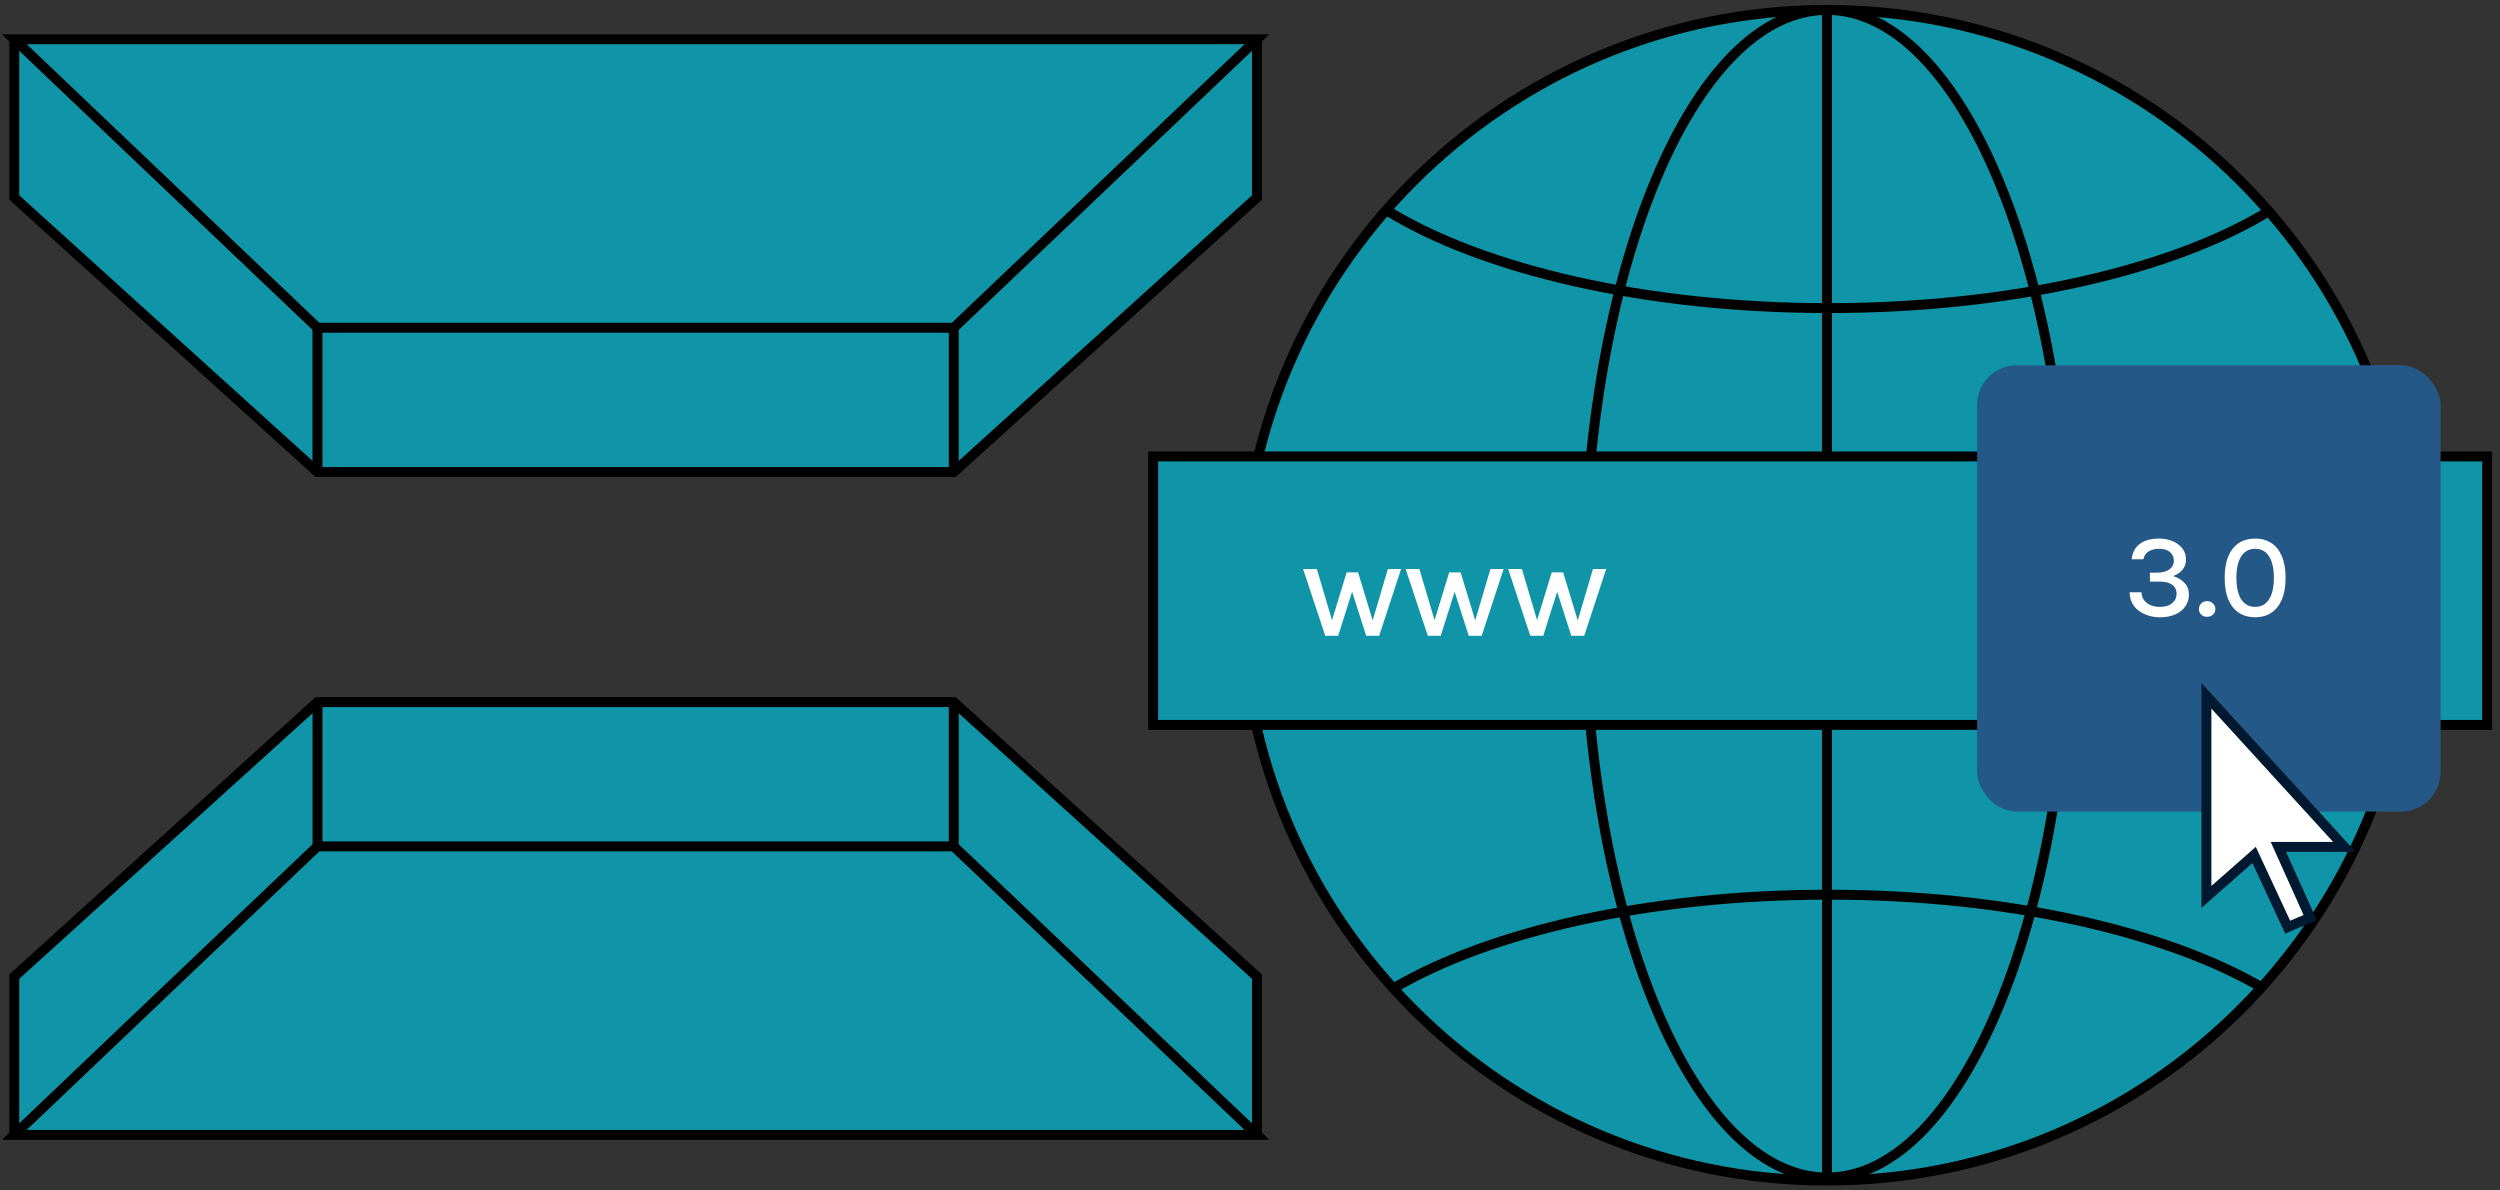 <svg width="100%" viewBox="0 0 252 120" fill="none" xmlns="http://www.w3.org/2000/svg">
  <rect x="0" y="0" width="252" height="120" fill="#333333" stroke="none"/>
  <path d="M1.439 3.958V19.91L32 47.581H96.139L126.7 19.91V3.958" fill="#0F95A7" />
  <path d="M1.439 3.958V19.91L32 47.581H96.139L126.7 19.91V3.958" stroke="black"
    stroke-miterlimit="10" />
  <path d="M32 33.041V47.581" stroke="black" stroke-miterlimit="10" />
  <path d="M96.137 33.041V47.581" stroke="black" stroke-miterlimit="10" />
  <path d="M1.439 3.958L32 33.041H96.139L126.7 3.958H1.439Z" fill="#0F95A7" stroke="black"
    stroke-miterlimit="10" />
  <path d="M126.7 114.395V98.443L96.139 70.772H32L1.439 98.443V114.395" fill="#0F95A7" />
  <path d="M126.7 114.395V98.443L96.139 70.772H32L1.439 98.443V114.395" stroke="black"
    stroke-miterlimit="10" />
  <path d="M96.139 85.312V70.772" stroke="black" stroke-miterlimit="10" />
  <path d="M32.004 85.312V70.772" stroke="black" stroke-miterlimit="10" />
  <path d="M126.7 114.395L96.139 85.312H32L1.439 114.395H126.7Z" fill="#0F95A7" stroke="black"
    stroke-miterlimit="10" />
  <path
    d="M184.162 119C216.747 119 243.162 92.585 243.162 60C243.162 27.415 216.747 1 184.162 1C151.577 1 125.162 27.415 125.162 60C125.162 92.585 151.577 119 184.162 119Z"
    fill="#0F95A7" stroke="black" stroke-miterlimit="10" />
  <path d="M184.162 1V118.996" stroke="black" stroke-miterlimit="10" />
  <path d="M125.162 60H243.159" stroke="black" stroke-miterlimit="10" />
  <path
    d="M228.942 21.14C219.312 27.12 202.919 31.056 184.311 31.056C165.783 31.056 149.448 27.154 139.788 21.214"
    stroke="black" stroke-miterlimit="10" />
  <path
    d="M140.457 99.629C150.174 93.895 166.196 90.184 184.305 90.184C202.3 90.184 218.227 93.868 227.965 99.521"
    stroke="black" stroke-miterlimit="10" />
  <path
    d="M184.162 118.696C197.681 118.696 208.64 92.349 208.64 59.848C208.64 27.347 197.681 1 184.162 1C170.644 1 159.685 27.347 159.685 59.848C159.685 92.349 170.644 118.696 184.162 118.696Z"
    stroke="black" stroke-miterlimit="10" />
  <rect x="116.24" y="46.01" width="134.464" height="27.06" fill="#0F95A7" stroke="black" />
  <rect x="199.29" y="36.819" width="46.722" height="44.992" rx="4" fill="#235887" />
  <path
    d="M217.726 62.223C217.334 62.223 216.956 62.169 216.592 62.061C216.228 61.949 215.9 61.789 215.608 61.581C215.32 61.369 215.092 61.107 214.924 60.795C214.756 60.479 214.672 60.115 214.672 59.703H215.86C215.872 60.015 215.96 60.281 216.124 60.501C216.288 60.721 216.508 60.889 216.784 61.005C217.06 61.117 217.374 61.173 217.726 61.173C218.254 61.173 218.664 61.047 218.956 60.795C219.252 60.543 219.4 60.227 219.4 59.847C219.4 59.603 219.338 59.389 219.214 59.205C219.094 59.021 218.904 58.879 218.644 58.779C218.388 58.675 218.054 58.623 217.642 58.623H216.712V57.723H217.42C217.948 57.723 218.364 57.615 218.668 57.399C218.972 57.179 219.124 56.881 219.124 56.505C219.124 56.169 218.998 55.887 218.746 55.659C218.494 55.431 218.128 55.317 217.648 55.317C217.268 55.317 216.93 55.395 216.634 55.551C216.338 55.703 216.142 55.977 216.046 56.373H214.864C214.924 55.877 215.08 55.475 215.332 55.167C215.584 54.859 215.906 54.635 216.298 54.495C216.69 54.355 217.128 54.285 217.612 54.285C218.136 54.285 218.604 54.375 219.016 54.555C219.432 54.731 219.758 54.977 219.994 55.293C220.23 55.609 220.348 55.973 220.348 56.385C220.348 56.781 220.236 57.123 220.012 57.411C219.792 57.695 219.47 57.913 219.046 58.065C219.518 58.209 219.902 58.439 220.198 58.755C220.494 59.067 220.642 59.463 220.642 59.943C220.642 60.387 220.522 60.781 220.282 61.125C220.042 61.469 219.704 61.739 219.268 61.935C218.832 62.127 218.318 62.223 217.726 62.223Z"
    fill="white" />
  <path
    d="M221.651 61.395C221.651 61.171 221.727 60.981 221.879 60.825C222.035 60.669 222.231 60.591 222.467 60.591C222.703 60.591 222.903 60.669 223.067 60.825C223.231 60.981 223.313 61.171 223.313 61.395C223.313 61.615 223.231 61.801 223.067 61.953C222.903 62.101 222.703 62.175 222.467 62.175C222.231 62.175 222.035 62.099 221.879 61.947C221.727 61.795 221.651 61.611 221.651 61.395Z"
    fill="white" />
  <path
    d="M227.319 62.223C226.707 62.223 226.169 62.077 225.705 61.785C225.245 61.493 224.887 61.053 224.631 60.465C224.375 59.877 224.247 59.137 224.247 58.245C224.247 57.357 224.375 56.619 224.631 56.031C224.887 55.443 225.245 55.005 225.705 54.717C226.169 54.429 226.707 54.285 227.319 54.285C227.927 54.285 228.461 54.429 228.921 54.717C229.381 55.005 229.739 55.443 229.995 56.031C230.255 56.619 230.385 57.357 230.385 58.245C230.385 59.137 230.255 59.877 229.995 60.465C229.739 61.053 229.381 61.493 228.921 61.785C228.461 62.077 227.927 62.223 227.319 62.223ZM227.319 61.173C227.927 61.173 228.393 60.921 228.717 60.417C229.045 59.909 229.209 59.185 229.209 58.245C229.209 57.309 229.045 56.587 228.717 56.079C228.393 55.571 227.927 55.317 227.319 55.317C226.711 55.317 226.243 55.571 225.915 56.079C225.591 56.587 225.429 57.309 225.429 58.245C225.429 59.185 225.591 59.909 225.915 60.417C226.243 60.921 226.711 61.173 227.319 61.173Z"
    fill="white" />
  <path
    d="M131.352 57.358H132.738L134.341 62.762H134.194L135.741 57.701H136.896L138.436 62.776H138.296L139.899 57.358H141.229L139.017 64.092H137.715L136.189 59.332H136.392L134.887 64.092H133.585L131.352 57.358Z"
    fill="white" />
  <path
    d="M141.688 57.358H143.074L144.677 62.762H144.53L146.077 57.701H147.232L148.772 62.776H148.632L150.235 57.358H151.565L149.353 64.092H148.051L146.525 59.332H146.728L145.223 64.092H143.921L141.688 57.358Z"
    fill="white" />
  <path
    d="M152.024 57.358H153.41L155.013 62.762H154.866L156.413 57.701H157.568L159.108 62.776H158.968L160.571 57.358H161.901L159.689 64.092H158.387L156.861 59.332H157.064L155.559 64.092H154.257L152.024 57.358Z"
    fill="white" />
  <path
    d="M223.237 89.679L227.213 86.181L230.392 93.019L230.595 93.457L231.039 93.269L232.397 92.697L232.869 92.498L232.659 92.031L229.662 85.367H235.181H236.314L235.55 84.53L223.276 71.088L222.407 70.136V71.426V89.303V90.409L223.237 89.679Z"
    fill="white" stroke="#001830" stroke-miterlimit="10" />
</svg>